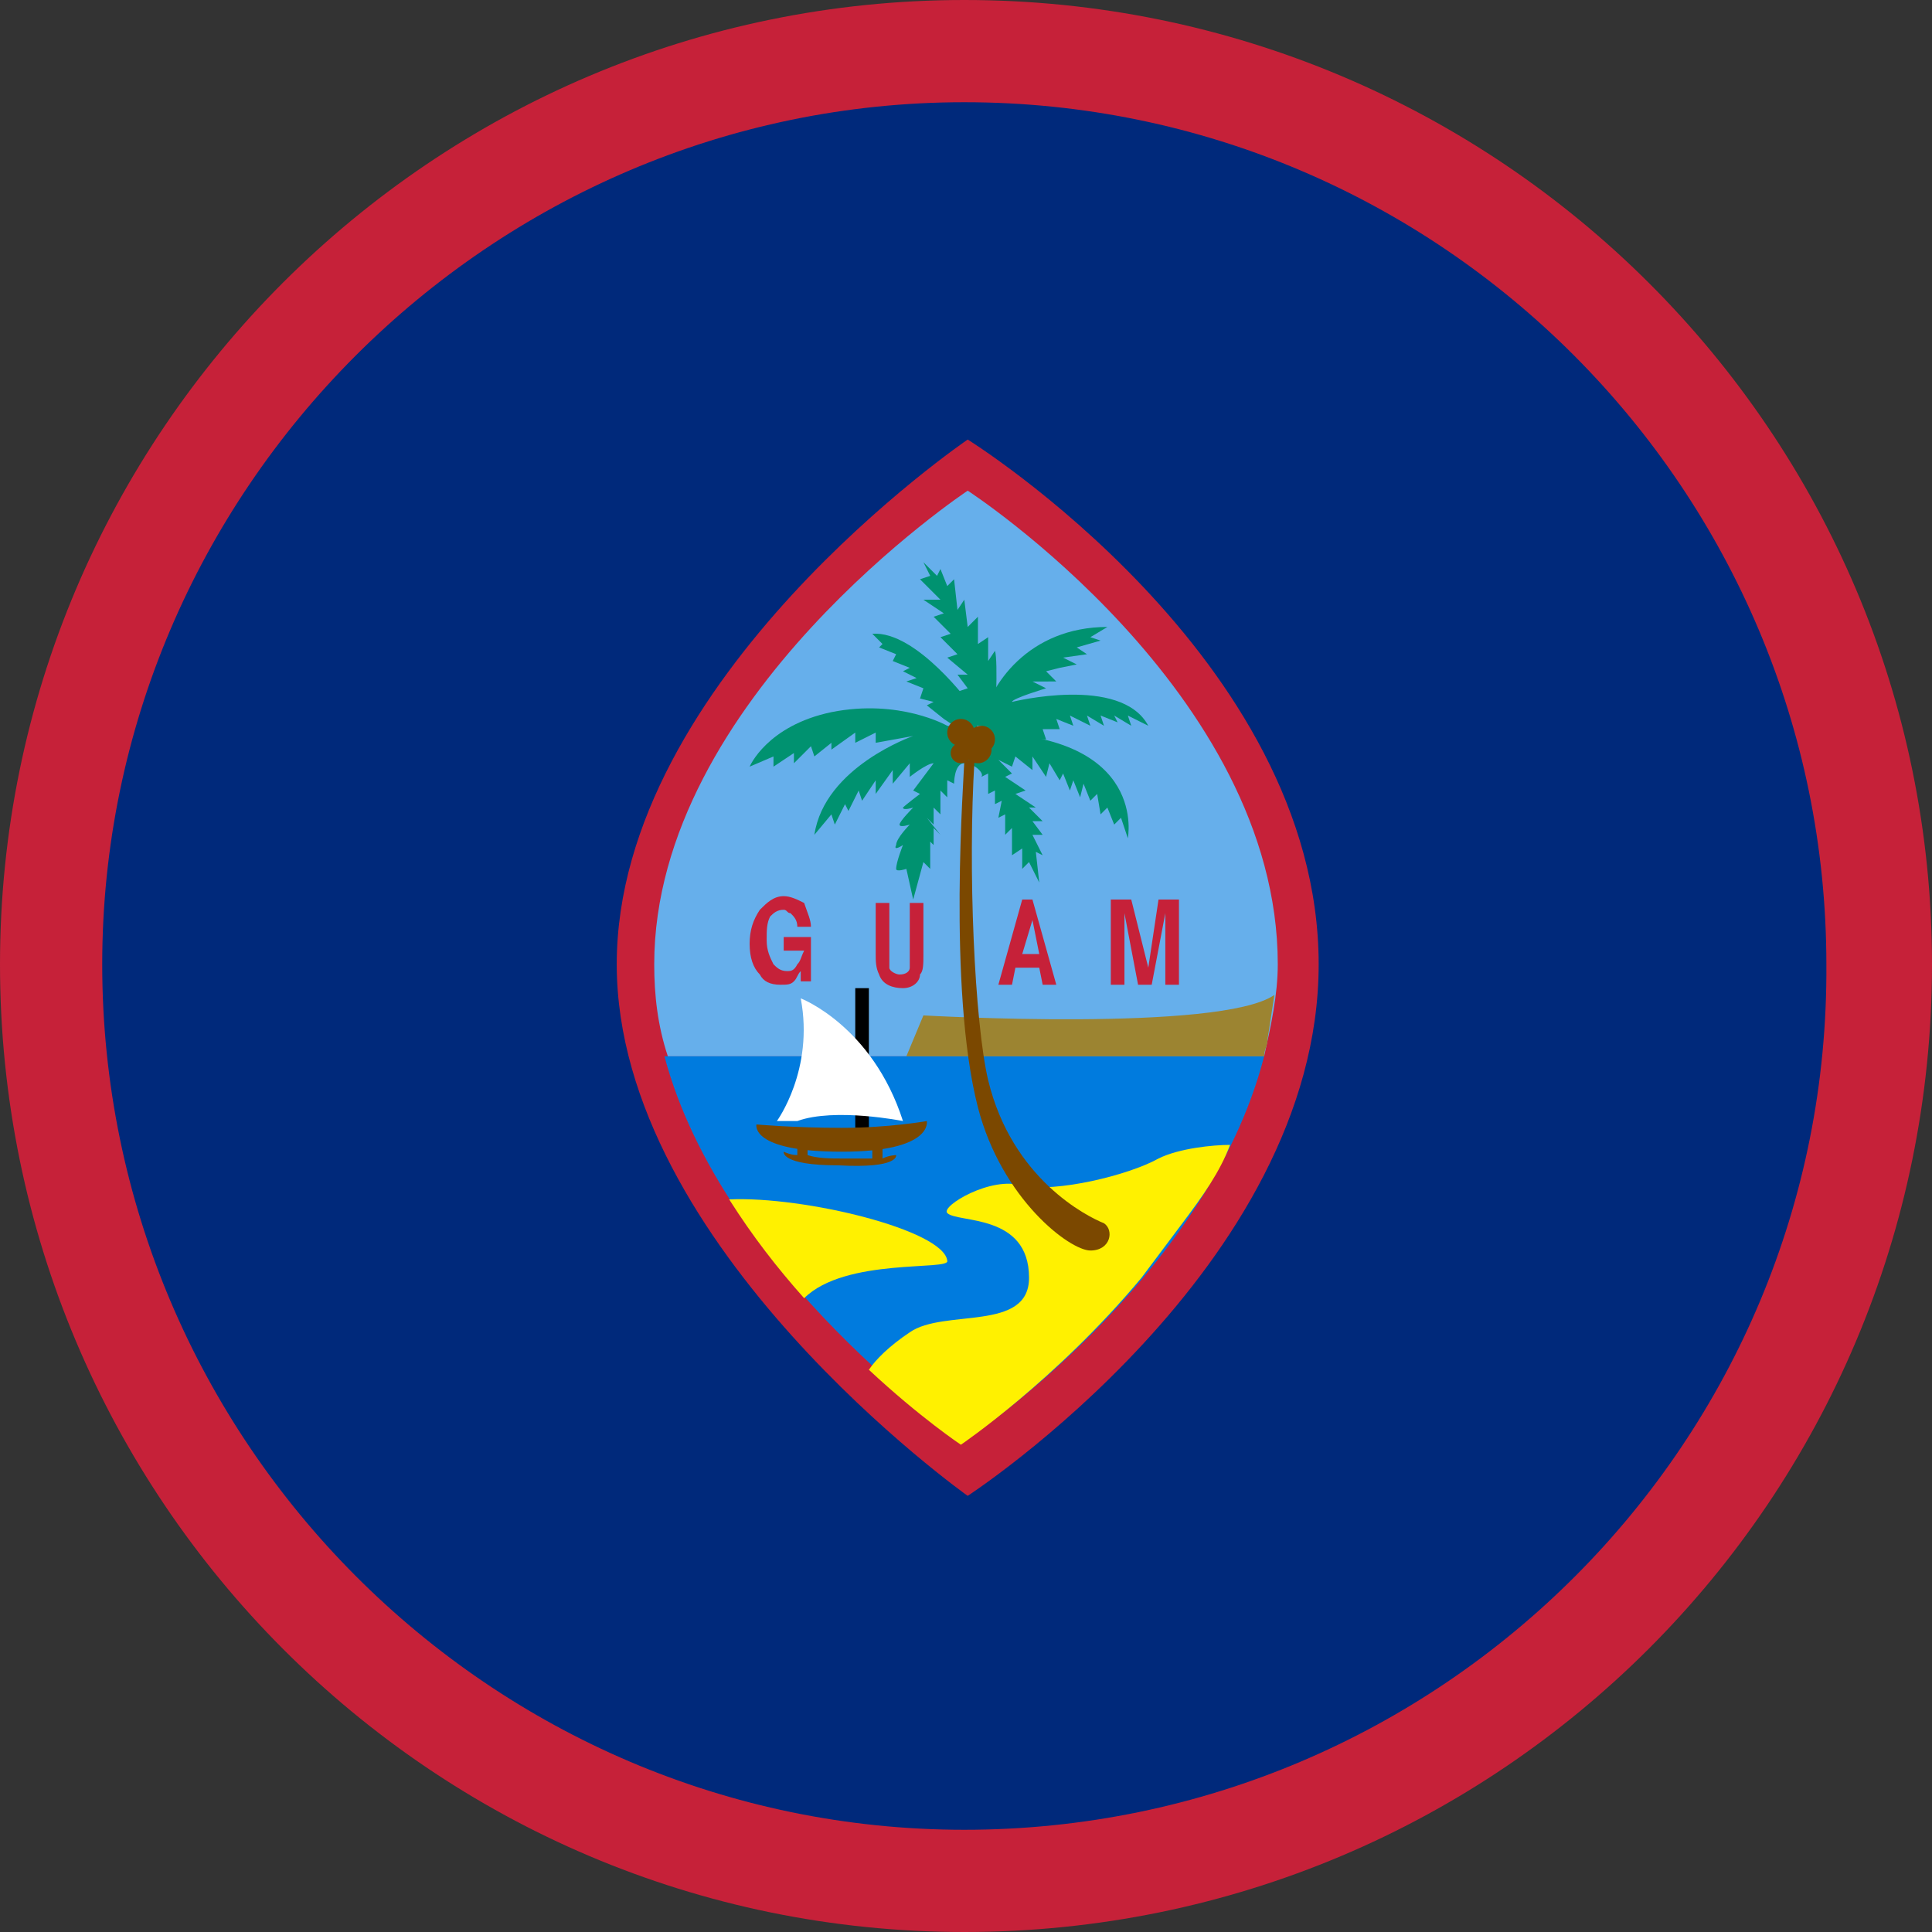 <?xml version="1.0" encoding="utf-8"?>
<!-- Generator: Adobe Illustrator 18.1.1, SVG Export Plug-In . SVG Version: 6.00 Build 0)  -->
<!DOCTYPE svg PUBLIC "-//W3C//DTD SVG 1.1//EN" "http://www.w3.org/Graphics/SVG/1.1/DTD/svg11.dtd">
<svg version="1.1" id="Layer_179" xmlns="http://www.w3.org/2000/svg" xmlns:xlink="http://www.w3.org/1999/xlink" x="0px" y="0px"
	 width="56.7px" height="56.7px" viewBox="0 0 56.7 56.7" enable-background="new 0 0 56.7 56.7" xml:space="preserve">
<rect x="0" y="0" width="56.7" height="56.7" fill="#333333" stroke="none"/>
<circle fill="#00297B" cx="28.3" cy="28.3" r="26.3"/>
<g>
	<path fill="#C62139" d="M28.4,12.9c0,0-10.3,7-10.3,15.4c0,8.3,10.3,15.6,10.3,15.6s10.3-6.7,10.3-15.6
		C38.7,19.3,28.4,12.9,28.4,12.9"/>
	<path fill="#66AFEB" d="M37.1,31c0.2-0.9,0.4-1.8,0.4-2.7c0-8-9.1-13.9-9.1-13.9s-9.2,6.1-9.2,13.9c0,0.9,0.1,1.8,0.4,2.7L37.1,31"
		/>
	<path fill="#007BDE" d="M28.3,42.3c0,0,7.1-4.7,8.8-11.3H19.5C21.2,37.4,28.3,42.3,28.3,42.3"/>
	<path fill="#9C8431" d="M37.4,29.2c-1.6,1.1-10.3,0.6-10.3,0.6L26.6,31h10.5c0-0.2,0.1-0.3,0.1-0.5L37.4,29.2"/>
	<path fill="#FFF100" d="M27.8,37c-0.1-0.9-4.2-1.9-6.4-1.8c0.7,1.1,1.4,2,2.2,2.9C24.8,36.9,27.9,37.3,27.8,37"/>
	<path fill="#FFF100" d="M36.1,33.6c-0.5,0-1.5,0.1-2.1,0.4c-0.9,0.5-3,1-4,0.8c-0.9-0.3-2.4,0.6-2.2,0.8c0.3,0.3,2.4,0,2.4,1.9
		c0,1.6-2.5,0.9-3.5,1.6c-0.6,0.4-1,0.8-1.2,1.1c1.5,1.4,2.7,2.2,2.7,2.2s2.8-1.9,5.3-4.9l1.2-1.6C35.3,35.1,35.8,34.4,36.1,33.6"/>
	<path fill="#009270" d="M27.8,21.3c0,0-1.4-0.8-3.4-0.4c-1.9,0.4-2.4,1.6-2.4,1.6l0.7-0.3l0,0.3l0.6-0.4l0,0.3l0.5-0.5l0.1,0.3
		l0.5-0.4l0,0.2l0.7-0.5v0.3l0.6-0.3l0,0.3l1.1-0.2c0,0-2.6,0.9-2.9,2.9l0.5-0.6l0.1,0.3l0.3-0.6l0.1,0.2l0.3-0.6l0.1,0.3l0.4-0.6
		l0,0.4l0.5-0.7V23l0.5-0.6l0,0.4c0,0,0.5-0.4,0.7-0.4l-0.6,0.8l0.2,0.1c0,0-0.4,0.3-0.5,0.4c0,0.1,0.3,0,0.3,0s-0.4,0.4-0.4,0.5
		c0,0.1,0.3,0,0.3,0s-0.4,0.4-0.4,0.6c-0.1,0.2,0.2,0,0.2,0s-0.2,0.5-0.2,0.7c0,0.1,0.3,0,0.3,0l0.2,0.9l0.3-1.1l0.2,0.2v-0.8
		l0.1,0.1l0-0.5l0.2,0.2L27.2,24l0.2,0.2l0-0.5l0.2,0.2v-0.7l0.2,0.2l0-0.5l0.2,0.1c0,0,0-0.6,0.3-0.6c0.3,0,0.6,0.3,0.5,0.4
		l0.2-0.1l0,0.6l0.2-0.1l0,0.4l0.2-0.1l-0.1,0.5l0.2-0.1l0,0.6l0.2-0.2l0,0.8l0.3-0.2v0.6l0.2-0.2l0.3,0.6l-0.1-0.9l0.2,0.1
		l-0.3-0.6l0.3,0l-0.3-0.4l0.3,0l-0.4-0.4l0.2,0l-0.6-0.4l0.3-0.1l-0.6-0.4l0.2-0.1l-0.4-0.4l0.4,0.2l0.1-0.3l0.5,0.4v-0.4l0.4,0.6
		l0.1-0.4l0.3,0.5l0.1-0.2l0.2,0.5l0.1-0.3l0.2,0.5l0.1-0.4l0.2,0.5l0.2-0.2l0.1,0.6l0.2-0.2l0.2,0.5l0.2-0.2l0.2,0.6
		c0,0,0.6-3-4.2-3.1L27.8,21.3"/>
	<path fill="#009270" d="M25.6,18.6l0.3,0.3L25.8,19l0.5,0.2l-0.1,0.2l0.5,0.2l-0.2,0.1l0.4,0.2l-0.3,0.1l0.5,0.2L27,20.5l0.4,0.1
		l-0.2,0.1l0.5,0.4l0.6,0.4l0.4-0.1l-0.2-0.7C28.5,20.7,26.9,18.5,25.6,18.6"/>
	<path fill="#009270" d="M27.1,16.5l0.2,0.4L27,17l0.6,0.6l-0.5,0l0.6,0.4l-0.3,0.1l0.5,0.5l-0.3,0.1l0.5,0.5l-0.3,0.1l0.6,0.5
		l-0.3,0l0.3,0.4l-0.3,0.1c0,0,0.4,0.7,0.4,1l0.7,0c0,0,0.1-1.9,0-2.2L29,19.4l0-0.7l-0.3,0.2l0-0.8l-0.3,0.3l-0.1-0.8l-0.2,0.3
		L28,17l-0.2,0.2l-0.2-0.5l-0.1,0.2L27.1,16.5"/>
	<path fill="#009270" d="M28.8,21.3c0.2-1.2,1.4-2.9,3.7-2.9l-0.5,0.3l0.3,0.1L31.6,19l0.3,0.2l-0.7,0.1l0.4,0.2l-0.5,0.1l-0.4,0.1
		l0.3,0.3L30.3,20l0.4,0.2c0,0-1,0.3-1,0.4c0,0,3.2-0.8,4,0.7l-0.6-0.3l0.1,0.3L32.7,21l0.1,0.2L32.3,21l0.1,0.3l-0.5-0.3l0.1,0.3
		L31.4,21l0.1,0.3L31,21.1l0.1,0.3l-0.5,0l0.1,0.3l-1.6,0L28.8,21.3"/>
	<path fill="#7B4800" d="M28.3,22.3l0.3,0c-0.2,3.2,0,7.7,0.4,9.4c0.7,2.9,2.9,4,3.4,4.2c0.3,0.2,0.2,0.8-0.4,0.8
		c-0.6,0-2.6-1.5-3.3-4.2C27.8,29,28.3,22.7,28.3,22.3"/>
	<circle fill="#7B4800" cx="28.8" cy="21.7" r="0.4"/>
	<circle fill="#7B4800" cx="28.2" cy="21.5" r="0.4"/>
	<circle fill="#7B4800" cx="28.2" cy="22.1" r="0.3"/>
	<circle fill="#7B4800" cx="28.7" cy="22" r="0.4"/>
	<path d="M25.1,33.1h0.4v-4.1h-0.4V33.1z"/>
	<path fill="#7B4800" d="M26.3,33.9c0,0-0.2,0-0.4,0.1v-0.3h-0.3V34c-0.3,0-0.6,0-0.9,0c-0.3,0-0.7,0-1-0.1v-0.3h-0.3v0.3
		c-0.2,0-0.4-0.1-0.4-0.1s-0.1,0.4,1.6,0.4C26.4,34.3,26.3,33.9,26.3,33.9"/>
	<path fill="#7B4800" d="M24.7,33.1c1.4,0,2.5-0.2,2.5-0.2s0.2,0.9-2.5,0.9c-2.7,0-2.5-0.8-2.5-0.8S23.3,33.1,24.7,33.1"/>
	<path fill="#FFFFFF" d="M23.5,29.3c0,0,2.1,0.8,3,3.6c0,0-2-0.4-3.1,0h-0.6C22.8,32.9,23.9,31.4,23.5,29.3"/>
	<path fill="#C62139" d="M23.8,27.2h-0.4c0-0.2-0.1-0.3-0.2-0.4c-0.1,0-0.1-0.1-0.2-0.1c-0.2,0-0.3,0.1-0.4,0.2
		c-0.1,0.2-0.1,0.4-0.1,0.7c0,0.3,0.1,0.5,0.2,0.7c0.1,0.1,0.2,0.2,0.4,0.2c0.1,0,0.2,0,0.3-0.2c0.1-0.1,0.1-0.2,0.2-0.4H23v-0.4
		h0.8v1.3h-0.3l0-0.3c-0.1,0.1-0.1,0.2-0.2,0.3c-0.1,0.1-0.2,0.1-0.4,0.1c-0.3,0-0.5-0.1-0.6-0.3c-0.2-0.2-0.3-0.5-0.3-0.9
		c0-0.4,0.1-0.7,0.3-1c0.2-0.2,0.4-0.4,0.7-0.4c0.2,0,0.4,0.1,0.6,0.2C23.7,26.8,23.8,27,23.8,27.2"/>
	<path fill="#C62139" d="M25.7,28v-1.5h0.4V28c0,0.2,0,0.3,0,0.4c0,0.1,0.2,0.2,0.3,0.2c0.2,0,0.3-0.1,0.3-0.2c0-0.1,0-0.2,0-0.4
		v-1.5h0.4V28c0,0.3,0,0.5-0.1,0.6C27,28.8,26.8,29,26.5,29c-0.3,0-0.6-0.1-0.7-0.4C25.7,28.4,25.7,28.2,25.7,28"/>
	<path fill="#C62139" d="M30,26.4l-0.7,2.5h0.4l0.1-0.5h0.7l0.1,0.5h0.4l-0.7-2.5H30z M30.3,27l0.2,1H30L30.3,27z"/>
	<path fill="#C62139" d="M33.7,28.4l0.3-2h0.6v2.5h-0.4v-1.7c0,0,0-0.1,0-0.2c0-0.1,0-0.2,0-0.2l-0.4,2.1h-0.4l-0.4-2.1
		c0,0,0,0.1,0,0.2c0,0.1,0,0.2,0,0.2v1.7h-0.4v-2.5h0.6L33.7,28.4"/>
</g>
<path fill="#C62139" d="M56.7,28.3C56.7,12.7,44,0,28.3,0C12.7,0,0,12.7,0,28.3C0,44,12.7,56.7,28.3,56.7C44,56.7,56.7,44,56.7,28.3
	z M28.3,53.7C14.4,53.7,3,42.3,3,28.3C3,14.4,14.4,3,28.3,3c14,0,25.3,11.4,25.3,25.3C53.7,42.3,42.3,53.7,28.3,53.7z"/>
<circle fill="none" cx="28.3" cy="28.3" r="28.3"/>
</svg>
